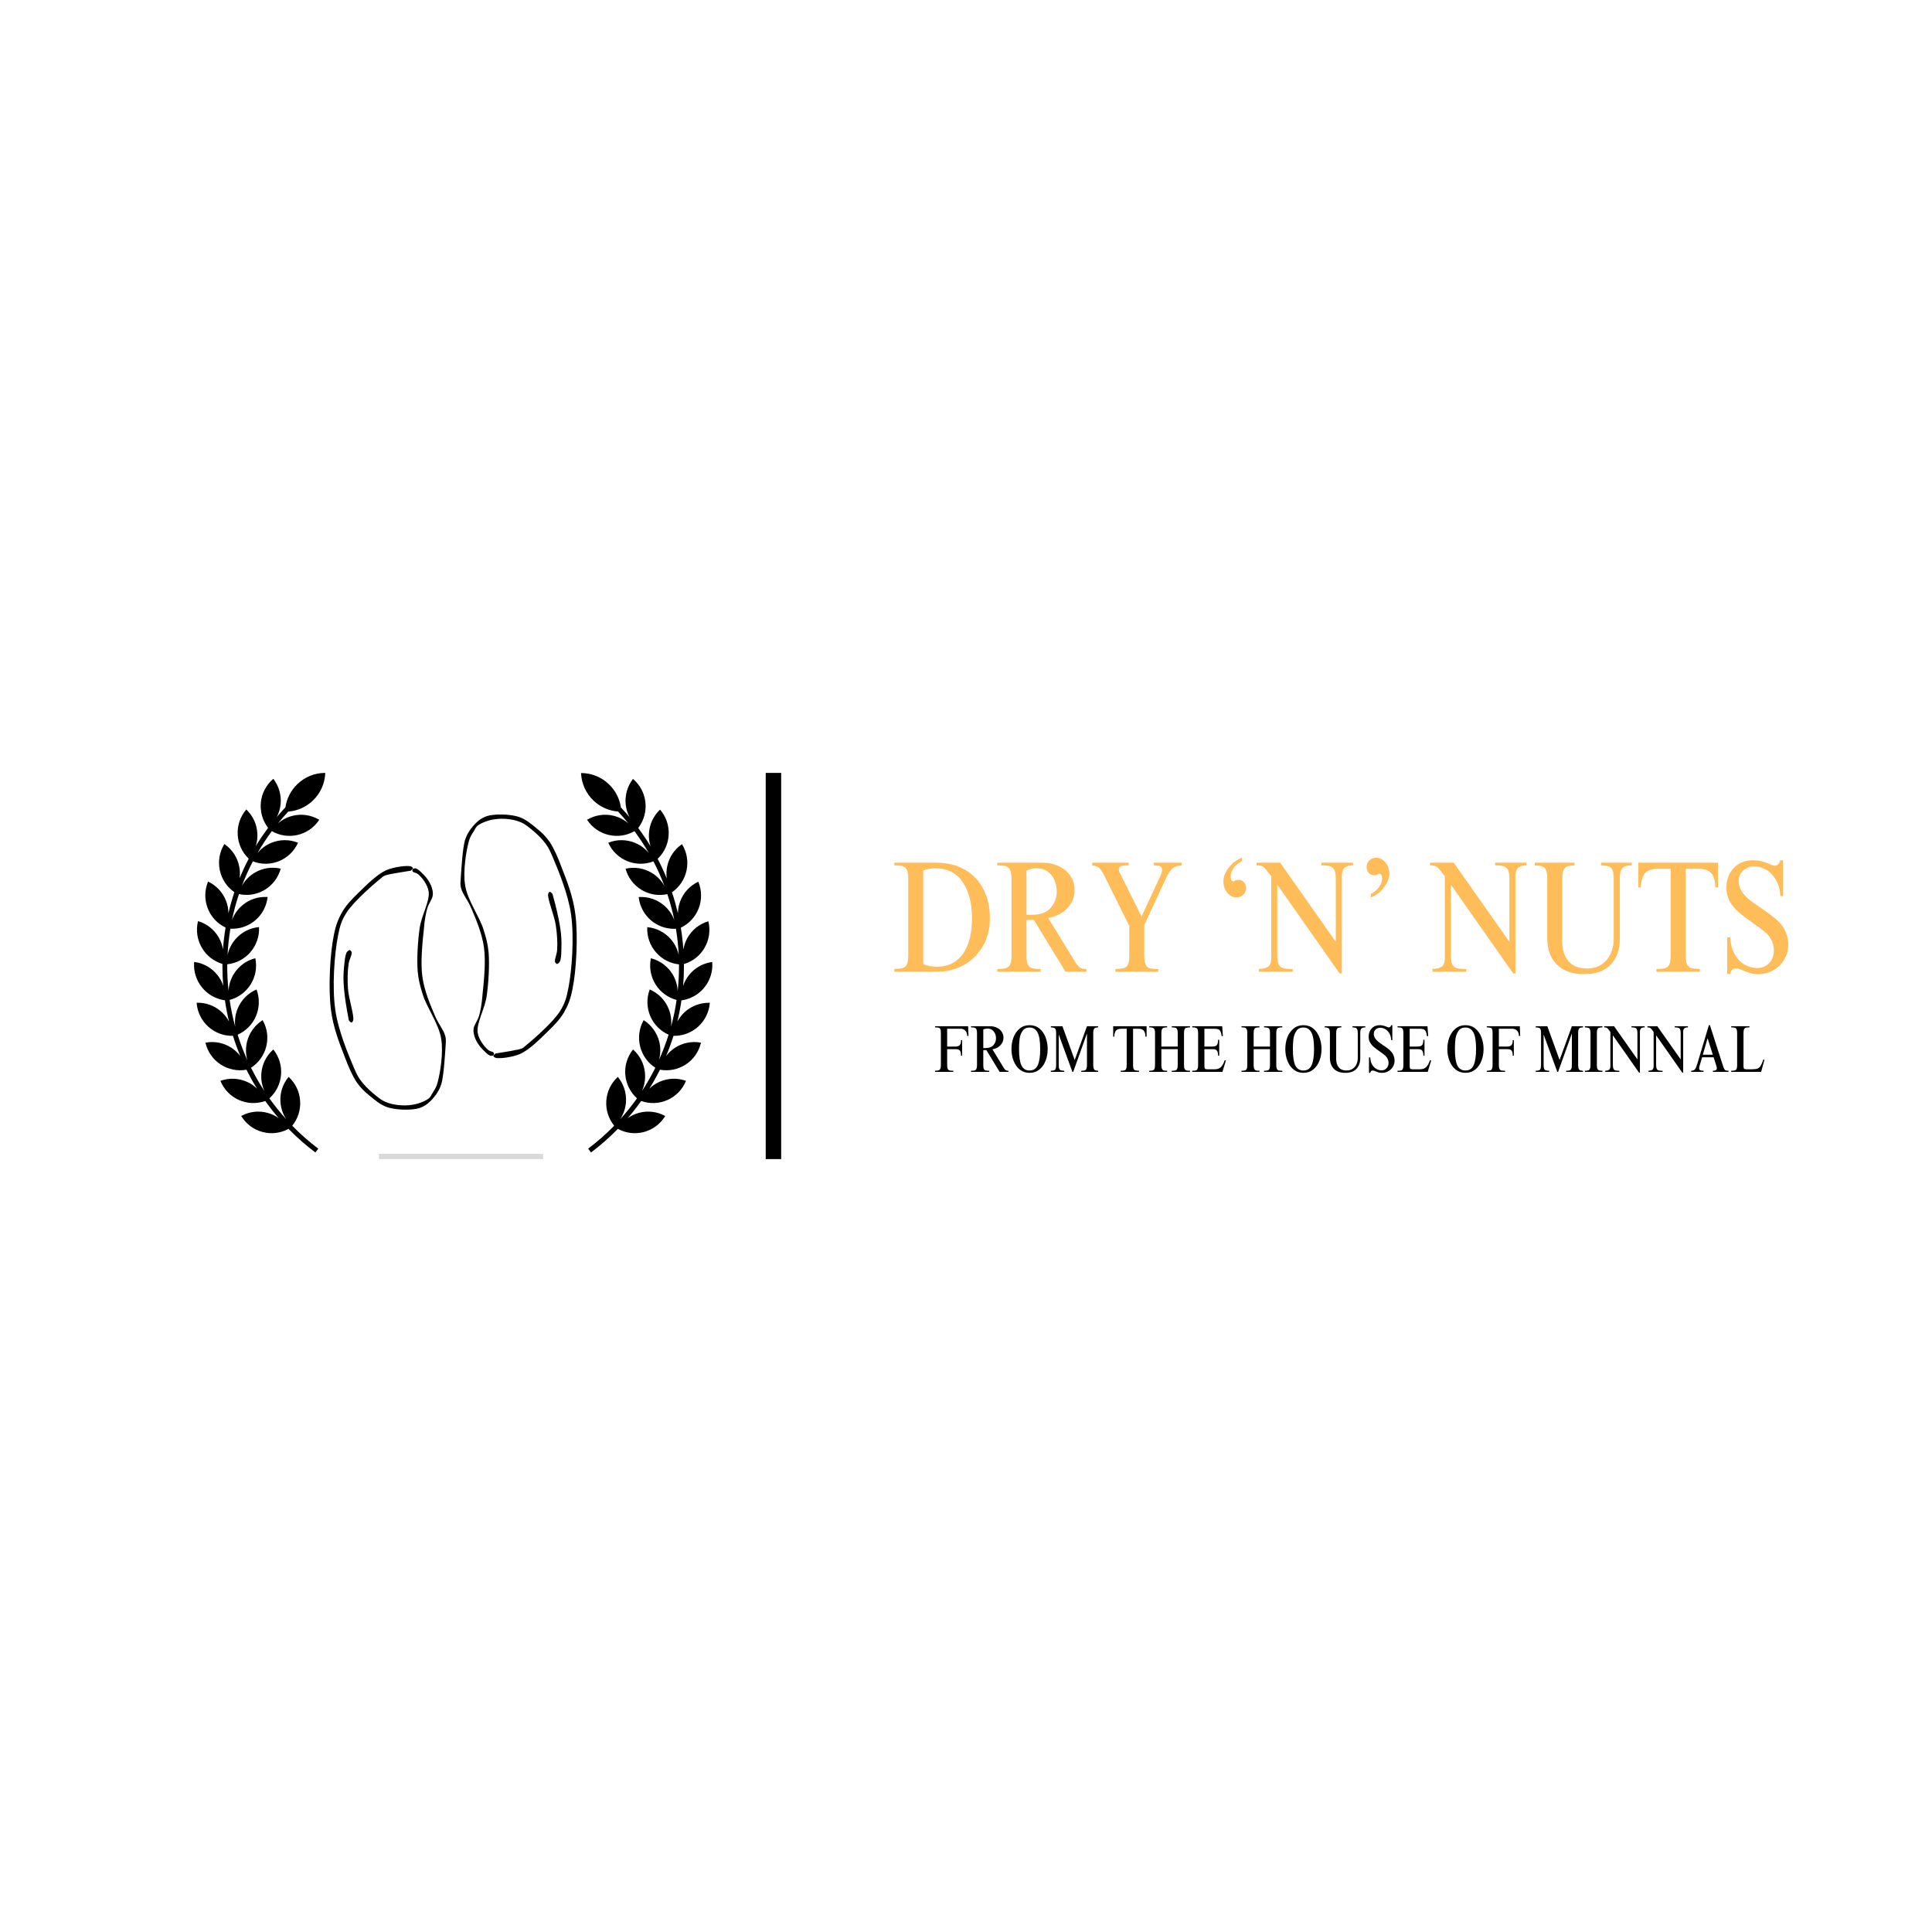 <svg xmlns="http://www.w3.org/2000/svg" xmlns:xlink="http://www.w3.org/1999/xlink" width="500" zoomAndPan="magnify" viewBox="0 0 375 375" height="500" preserveAspectRatio="xMidYMid meet" version="1.0"><defs><g/><clipPath id="8e379233a3"><path d="M 37.5 150.02 L 138.426 150.02 L 138.426 223.695 L 37.5 223.695 Z M 37.5 150.02 " clip-rule="nonzero"/></clipPath><clipPath id="b147ecdb57"><path d="M 63.961 168.082 L 86.547 168.082 L 86.547 215.453 L 63.961 215.453 Z M 63.961 168.082 " clip-rule="nonzero"/></clipPath><clipPath id="53f4614da5"><path d="M 79.73 168.996 C 74.746 169.789 74.664 169.875 74.203 170.25 C 72.902 171.297 68.676 174.898 67.25 177.16 C 66.246 178.75 65.953 179.797 65.574 181.809 C 64.906 185.242 64.445 191.566 65.074 195.961 C 65.617 199.941 67.629 204.754 68.633 207.102 C 69.137 208.273 69.387 208.859 69.973 209.656 C 70.602 210.535 71.438 211.371 72.316 212.125 C 73.195 212.836 74.035 213.633 75.164 214.008 C 76.465 214.512 78.391 214.68 79.77 214.469 C 81.027 214.344 82.492 213.758 83.164 213.254 C 83.582 212.922 83.664 212.629 83.918 212.207 C 84.25 211.664 84.672 211.121 84.922 210.156 C 85.426 208.316 86.094 204.422 85.633 201.613 C 85.172 198.727 82.828 195.543 82.074 193.074 C 81.531 191.355 81.238 190.266 81.07 188.508 C 80.902 186.164 81.07 182.855 81.445 180.219 C 81.781 177.703 83.457 174.941 83.203 173.059 C 82.996 171.676 81.906 170.336 81.238 169.75 C 80.859 169.371 80.23 169.371 80.105 169.164 C 80.023 168.996 80.023 168.742 80.148 168.66 C 80.23 168.535 80.652 168.535 80.734 168.617 C 80.816 168.742 80.734 169.246 80.609 169.332 C 80.484 169.371 80.023 169.078 80.023 168.953 C 80.023 168.785 80.355 168.535 80.609 168.535 C 81.07 168.535 82.156 169.664 82.703 170.293 C 83.164 170.879 83.539 171.508 83.75 172.094 C 83.918 172.637 84.086 173.184 84 173.77 C 83.918 174.523 83.246 175.316 82.953 176.238 C 82.617 177.41 82.41 178.625 82.285 180.219 C 82.031 182.688 81.57 186.707 81.992 189.641 C 82.367 192.32 83.539 195.082 84.418 197.133 C 85.047 198.684 86.137 199.941 86.43 201.113 C 86.637 201.906 86.512 202.41 86.473 203.332 C 86.344 205.047 86.137 208.734 85.676 210.367 C 85.383 211.289 85.09 211.789 84.629 212.461 C 84.086 213.215 83.246 214.137 82.449 214.594 C 81.738 215.016 81.109 215.223 80.191 215.309 C 78.852 215.477 76.59 215.391 75.125 214.891 C 73.824 214.43 72.738 213.508 71.73 212.668 C 70.77 211.914 70.016 211.16 69.262 210.113 C 68.383 208.773 67.629 207.059 66.914 205.133 C 65.91 202.578 64.656 199.395 64.234 195.961 C 63.691 191.734 64.07 185.031 64.781 181.598 C 65.156 179.59 65.66 178.332 66.457 176.953 C 67.25 175.613 68.297 174.523 69.555 173.309 C 71.062 171.844 73.113 169.75 74.957 168.91 C 76.504 168.242 79.016 167.949 79.73 168.156 C 79.98 168.242 80.148 168.41 80.148 168.535 C 80.148 168.66 79.73 168.996 79.73 168.996 " clip-rule="nonzero"/></clipPath><clipPath id="1876d16cee"><path d="M 66.652 184.395 L 68.602 184.395 L 68.602 198.488 L 66.652 198.488 Z M 66.652 184.395 " clip-rule="nonzero"/></clipPath><clipPath id="466ad59632"><path d="M 67.711 198.055 C 66.707 192.906 66.582 190.352 66.707 188.551 C 66.832 187.086 66.957 184.992 67.461 184.656 C 67.668 184.488 68.215 184.656 68.258 184.781 C 68.297 184.867 68.004 185.242 67.836 185.242 C 67.711 185.242 67.418 184.949 67.418 184.824 C 67.418 184.656 67.711 184.406 67.879 184.406 C 68.004 184.406 68.215 184.656 68.258 184.867 C 68.34 185.324 67.797 186.207 67.668 187.086 C 67.461 188.383 67.418 190.227 67.543 191.898 C 67.668 193.828 68.801 197.219 68.551 198.055 C 68.465 198.309 68.34 198.473 68.172 198.473 C 68.047 198.473 67.711 198.055 67.711 198.055 " clip-rule="nonzero"/></clipPath><clipPath id="742b80b19e"><path d="M 89.371 158.023 L 111.957 158.023 L 111.957 205.395 L 89.371 205.395 Z M 89.371 158.023 " clip-rule="nonzero"/></clipPath><clipPath id="b2f2263d4d"><path d="M 96.191 204.484 C 101.172 203.688 101.258 203.605 101.719 203.227 C 103.016 202.18 107.242 198.578 108.668 196.316 C 109.672 194.727 109.965 193.68 110.344 191.668 C 111.012 188.234 111.473 181.914 110.844 177.516 C 110.301 173.539 108.289 168.723 107.285 166.379 C 106.785 165.207 106.531 164.621 105.945 163.824 C 105.316 162.945 104.48 162.105 103.602 161.352 C 102.723 160.641 101.883 159.848 100.754 159.469 C 99.457 158.965 97.531 158.801 96.148 159.008 C 94.891 159.133 93.426 159.719 92.758 160.223 C 92.336 160.559 92.254 160.852 92.004 161.27 C 91.668 161.812 91.25 162.359 90.996 163.32 C 90.496 165.164 89.824 169.059 90.285 171.863 C 90.746 174.754 93.09 177.934 93.844 180.406 C 94.391 182.121 94.684 183.211 94.848 184.969 C 95.016 187.316 94.848 190.621 94.473 193.262 C 94.137 195.773 92.461 198.535 92.715 200.422 C 92.922 201.805 94.012 203.145 94.684 203.73 C 95.059 204.105 95.688 204.105 95.812 204.316 C 95.895 204.484 95.895 204.734 95.77 204.816 C 95.688 204.945 95.27 204.945 95.184 204.859 C 95.102 204.734 95.184 204.23 95.309 204.148 C 95.438 204.105 95.895 204.398 95.895 204.523 C 95.895 204.691 95.562 204.945 95.309 204.945 C 94.848 204.945 93.762 203.812 93.215 203.184 C 92.758 202.598 92.379 201.969 92.168 201.383 C 92.004 200.84 91.836 200.297 91.918 199.711 C 92.004 198.957 92.672 198.16 92.965 197.238 C 93.301 196.066 93.508 194.852 93.637 193.262 C 93.887 190.789 94.348 186.77 93.93 183.84 C 93.551 181.16 92.379 178.395 91.5 176.344 C 90.871 174.793 89.781 173.539 89.488 172.367 C 89.281 171.57 89.406 171.066 89.449 170.148 C 89.574 168.43 89.781 164.746 90.242 163.113 C 90.535 162.191 90.828 161.688 91.289 161.02 C 91.836 160.266 92.672 159.344 93.469 158.883 C 94.18 158.465 94.809 158.254 95.73 158.172 C 97.07 158.004 99.328 158.086 100.797 158.59 C 102.094 159.051 103.184 159.973 104.188 160.809 C 105.152 161.562 105.902 162.316 106.656 163.363 C 107.539 164.703 108.289 166.418 109.004 168.348 C 110.008 170.898 111.266 174.082 111.684 177.516 C 112.227 181.746 111.852 188.445 111.137 191.879 C 110.762 193.891 110.258 195.145 109.465 196.527 C 108.668 197.867 107.621 198.957 106.363 200.172 C 104.855 201.637 102.805 203.73 100.965 204.566 C 99.414 205.238 96.902 205.531 96.191 205.32 C 95.938 205.238 95.77 205.07 95.77 204.945 C 95.77 204.816 96.191 204.484 96.191 204.484 " clip-rule="nonzero"/></clipPath><clipPath id="0a080e22f6"><path d="M 106 173 L 109 173 L 109 188 L 106 188 Z M 106 173 " clip-rule="nonzero"/></clipPath><clipPath id="249cc77a2e"><path d="M 109.359 187.023 L 107.418 187.176 L 106.309 173.121 L 108.25 172.969 Z M 109.359 187.023 " clip-rule="nonzero"/></clipPath><clipPath id="a009b64b28"><path d="M 107.23 173.484 C 108.637 178.539 108.965 181.078 108.98 182.883 C 108.969 184.352 109.008 186.449 108.535 186.824 C 108.34 187.008 107.785 186.883 107.73 186.762 C 107.684 186.68 107.945 186.281 108.113 186.27 C 108.238 186.258 108.555 186.527 108.562 186.652 C 108.578 186.82 108.305 187.094 108.137 187.105 C 108.012 187.117 107.785 186.883 107.727 186.676 C 107.605 186.227 108.078 185.305 108.137 184.418 C 108.242 183.109 108.137 181.27 107.883 179.609 C 107.605 177.699 106.211 174.406 106.395 173.551 C 106.457 173.293 106.57 173.117 106.738 173.105 C 106.863 173.094 107.23 173.484 107.23 173.484 " clip-rule="nonzero"/></clipPath></defs><g clip-path="url(#8e379233a3)"><path fill="#000000" d="M 137.711 194.633 L 137.77 194.633 L 137.77 194.691 C 137.625 196.461 136.824 198.082 135.512 199.277 C 134.199 200.457 132.496 201.094 130.734 201.055 L 130.723 201.055 C 130.309 202.371 129.836 203.688 129.289 204.98 C 129.762 204.348 130.332 203.824 131 203.383 C 132.484 202.422 134.258 202.055 135.996 202.371 L 136.059 202.387 L 136.043 202.445 C 135.633 204.164 134.586 205.652 133.105 206.617 C 131.621 207.578 129.848 207.945 128.109 207.629 L 128.098 207.629 C 128.023 207.785 127.938 207.934 127.867 208.09 C 127.32 209.164 126.711 210.238 126.043 211.309 C 126.613 210.75 127.281 210.297 128.012 209.98 C 129.629 209.262 131.426 209.188 133.105 209.773 L 133.152 209.797 L 133.129 209.848 C 132.449 211.48 131.184 212.785 129.566 213.504 C 127.953 214.223 126.152 214.297 124.477 213.711 L 124.453 213.699 C 123.637 214.844 122.762 215.965 121.852 217.027 C 122.508 216.562 123.234 216.211 124.016 216.004 C 125.715 215.539 127.516 215.746 129.07 216.59 L 129.117 216.613 L 129.094 216.66 C 128.156 218.172 126.711 219.258 125.012 219.711 C 123.309 220.172 121.512 219.965 119.953 219.125 L 119.93 219.113 C 118.312 220.77 116.578 222.293 114.766 223.66 L 114.719 223.695 L 114.156 222.953 L 114.207 222.918 C 115.98 221.574 117.656 220.102 119.215 218.504 C 118.109 217.137 117.562 215.418 117.684 213.664 C 117.805 211.895 118.582 210.262 119.883 209.055 L 119.918 209.016 L 119.953 209.066 C 121.074 210.445 121.621 212.164 121.5 213.93 C 121.414 215.125 121.023 216.258 120.379 217.246 C 121.547 215.953 122.641 214.602 123.637 213.188 C 122.336 212.004 121.523 210.395 121.375 208.652 C 121.219 206.883 121.742 205.152 122.836 203.75 L 122.871 203.703 L 122.906 203.738 C 124.234 204.922 125.047 206.543 125.191 208.297 C 125.301 209.516 125.082 210.711 124.586 211.797 C 125.473 210.457 126.273 209.066 127.004 207.641 C 127.062 207.504 127.125 207.383 127.199 207.25 C 125.727 206.297 124.672 204.824 124.246 203.117 C 123.82 201.398 124.051 199.594 124.914 198.059 L 124.938 198.008 L 124.984 198.043 C 126.469 199.008 127.527 200.473 127.965 202.191 C 128.254 203.383 128.23 204.617 127.891 205.773 C 128.621 204.152 129.25 202.508 129.773 200.836 C 128.172 200.117 126.895 198.836 126.215 197.215 C 125.52 195.582 125.484 193.766 126.094 192.105 L 126.117 192.059 L 126.164 192.082 C 127.781 192.789 129.059 194.082 129.75 195.715 C 130.234 196.863 130.395 198.094 130.234 199.312 C 130.711 197.605 131.074 195.863 131.328 194.094 C 129.629 193.645 128.184 192.57 127.246 191.082 C 126.312 189.582 125.984 187.793 126.324 186.059 L 126.336 186 L 126.395 186.012 C 128.109 186.461 129.566 187.535 130.504 189.035 C 131.137 190.047 131.488 191.203 131.535 192.375 C 131.707 190.801 131.793 189.207 131.793 187.609 C 131.793 187.512 131.793 187.414 131.793 187.316 L 131.793 187.184 C 130.055 187 128.461 186.168 127.32 184.84 C 126.152 183.5 125.559 181.793 125.629 180.023 L 125.629 179.965 L 125.691 179.965 C 127.453 180.133 129.059 180.977 130.211 182.305 C 130.977 183.195 131.5 184.23 131.742 185.363 C 131.656 183.645 131.477 181.953 131.195 180.27 C 131.074 180.281 130.941 180.281 130.82 180.281 C 129.203 180.281 127.648 179.719 126.395 178.672 C 125.047 177.539 124.184 175.941 123.977 174.172 L 123.965 174.113 L 124.027 174.113 C 125.789 174.016 127.516 174.574 128.863 175.723 C 129.785 176.5 130.48 177.5 130.891 178.609 C 130.539 176.891 130.09 175.211 129.531 173.551 C 129.047 173.66 128.559 173.711 128.074 173.711 C 126.832 173.711 125.617 173.379 124.523 172.723 C 123.004 171.809 121.91 170.367 121.438 168.664 L 121.426 168.613 L 121.484 168.602 C 123.211 168.223 125 168.516 126.516 169.43 C 127.551 170.051 128.391 170.93 128.973 171.965 C 128.352 170.344 127.648 168.746 126.832 167.188 C 125.191 167.82 123.406 167.809 121.777 167.152 C 120.137 166.492 118.824 165.234 118.094 163.629 L 118.07 163.578 L 118.121 163.555 C 119.762 162.906 121.57 162.918 123.211 163.578 C 124.293 164.016 125.219 164.699 125.945 165.59 C 125.082 164.102 124.148 162.676 123.152 161.324 C 121.633 162.199 119.871 162.457 118.168 162.066 C 116.441 161.664 114.961 160.641 113.977 159.164 L 113.938 159.117 L 113.988 159.09 C 115.52 158.203 117.305 157.922 119.02 158.324 C 120.113 158.578 121.121 159.09 121.973 159.824 C 121.328 159.031 120.648 158.25 119.969 157.52 C 118.145 157.371 116.492 156.629 115.18 155.375 C 113.734 153.984 112.883 152.117 112.785 150.105 L 112.785 150.047 L 112.844 150.047 C 114.852 150.059 116.746 150.836 118.191 152.227 C 119.457 153.445 120.258 154.996 120.516 156.727 C 121.074 157.324 121.633 157.945 122.18 158.59 C 121.789 157.836 121.547 157.02 121.449 156.164 C 121.266 154.41 121.754 152.652 122.824 151.238 L 122.859 151.191 L 122.906 151.227 C 124.258 152.387 125.094 153.996 125.277 155.75 C 125.461 157.508 124.973 159.262 123.906 160.676 L 123.879 160.715 C 124.719 161.848 125.52 163.031 126.262 164.238 C 126.02 163.457 125.91 162.641 125.957 161.824 C 126.043 160.055 126.797 158.398 128.086 157.176 L 128.121 157.141 L 128.156 157.191 C 129.301 158.543 129.883 160.262 129.785 162.031 C 129.703 163.797 128.949 165.445 127.672 166.676 L 127.648 166.699 C 128.305 167.941 128.898 169.223 129.422 170.504 C 129.312 169.711 129.336 168.918 129.508 168.137 C 129.871 166.406 130.867 164.895 132.328 163.883 L 132.375 163.848 L 132.398 163.895 C 133.324 165.406 133.625 167.199 133.262 168.93 C 132.898 170.66 131.902 172.172 130.441 173.184 L 130.43 173.199 C 130.879 174.527 131.258 175.891 131.586 177.27 C 131.598 176.465 131.742 175.672 132.035 174.918 C 132.668 173.258 133.895 171.93 135.484 171.16 L 135.535 171.137 L 135.559 171.188 C 136.227 172.832 136.25 174.637 135.621 176.293 C 134.988 177.953 133.762 179.281 132.168 180.051 L 132.145 180.062 C 132.375 181.453 132.547 182.879 132.641 184.305 C 132.777 183.488 133.055 182.719 133.457 182 C 134.332 180.465 135.754 179.344 137.441 178.832 L 137.492 178.816 L 137.504 178.879 C 137.918 180.609 137.648 182.402 136.773 183.938 C 135.898 185.477 134.477 186.598 132.789 187.109 L 132.75 187.121 C 132.75 187.305 132.75 187.461 132.75 187.621 C 132.75 188.852 132.703 190.109 132.594 191.363 C 132.848 190.594 133.238 189.875 133.75 189.242 C 134.855 187.863 136.434 186.973 138.184 186.73 L 138.246 186.719 L 138.246 186.781 C 138.379 188.547 137.844 190.277 136.727 191.656 C 135.621 193.035 134.039 193.922 132.289 194.168 L 132.266 194.168 C 132.07 195.547 131.805 196.922 131.477 198.277 C 131.852 197.582 132.34 196.961 132.922 196.422 C 134.199 195.277 135.828 194.645 137.539 194.645 C 137.602 194.633 137.66 194.633 137.711 194.633 Z M 57.719 152.203 C 56.457 153.422 55.656 154.973 55.398 156.703 C 54.84 157.301 54.281 157.922 53.734 158.566 C 54.125 157.812 54.367 156.996 54.465 156.141 C 54.645 154.387 54.16 152.629 53.09 151.215 L 53.055 151.168 L 53.004 151.203 C 51.668 152.363 50.816 153.973 50.637 155.727 C 50.453 157.48 50.938 159.238 52.008 160.652 L 52.031 160.688 C 51.195 161.824 50.391 163.004 49.652 164.211 C 49.895 163.434 50.004 162.613 49.953 161.797 C 49.871 160.031 49.117 158.383 47.84 157.152 L 47.805 157.117 L 47.766 157.164 C 46.625 158.52 46.043 160.238 46.141 162.004 C 46.223 163.773 46.977 165.418 48.254 166.652 L 48.277 166.676 C 47.621 167.918 47.027 169.199 46.504 170.48 C 46.613 169.688 46.59 168.895 46.418 168.113 C 46.055 166.383 45.059 164.871 43.598 163.859 L 43.551 163.82 L 43.527 163.871 C 42.602 165.383 42.297 167.176 42.664 168.906 C 43.027 170.637 44.023 172.148 45.484 173.16 L 45.496 173.172 C 45.047 174.504 44.668 175.867 44.34 177.246 C 44.328 176.441 44.184 175.648 43.891 174.891 C 43.258 173.234 42.031 171.906 40.438 171.137 L 40.391 171.113 L 40.367 171.16 C 39.699 172.797 39.672 174.613 40.305 176.27 C 40.938 177.93 42.164 179.258 43.758 180.023 L 43.781 180.039 C 43.551 181.426 43.379 182.855 43.281 184.281 C 43.148 183.465 42.871 182.695 42.469 181.977 C 41.594 180.441 40.172 179.316 38.484 178.805 L 38.434 178.793 L 38.422 178.855 C 38.008 180.586 38.277 182.379 39.152 183.914 C 40.027 185.449 41.449 186.57 43.137 187.086 L 43.172 187.098 C 43.172 187.277 43.172 187.438 43.172 187.598 C 43.172 188.828 43.223 190.082 43.332 191.34 C 43.078 190.559 42.688 189.852 42.176 189.219 C 41.059 187.84 39.492 186.949 37.742 186.719 L 37.68 186.707 L 37.68 186.766 C 37.547 188.535 38.082 190.266 39.199 191.645 C 40.305 193.023 41.887 193.91 43.637 194.156 L 43.66 194.156 C 43.855 195.531 44.121 196.91 44.449 198.266 C 44.074 197.57 43.586 196.949 43.004 196.41 C 41.691 195.227 40 194.582 38.227 194.633 L 38.168 194.633 L 38.168 194.691 C 38.312 196.461 39.113 198.082 40.426 199.277 C 41.738 200.457 43.43 201.094 45.203 201.055 L 45.215 201.055 C 45.629 202.371 46.102 203.688 46.648 204.98 C 46.176 204.348 45.594 203.824 44.938 203.383 C 43.453 202.422 41.68 202.055 39.941 202.371 L 39.879 202.387 L 39.891 202.445 C 40.305 204.164 41.352 205.652 42.832 206.617 C 44.316 207.578 46.09 207.945 47.828 207.629 L 47.84 207.629 C 47.914 207.785 47.984 207.934 48.07 208.09 C 48.617 209.164 49.227 210.25 49.895 211.309 C 49.324 210.75 48.656 210.297 47.926 209.98 C 46.309 209.262 44.512 209.188 42.832 209.773 L 42.785 209.797 L 42.809 209.848 C 43.488 211.48 44.754 212.785 46.371 213.504 C 47.984 214.223 49.785 214.297 51.461 213.711 L 51.484 213.699 C 52.301 214.844 53.176 215.965 54.086 217.027 C 53.43 216.562 52.703 216.211 51.922 216.004 C 50.223 215.539 48.422 215.746 46.867 216.59 L 46.82 216.613 L 46.844 216.66 C 47.781 218.172 49.227 219.258 50.926 219.711 C 52.629 220.172 54.426 219.965 55.984 219.125 L 56.008 219.113 C 57.625 220.77 59.359 222.305 61.172 223.66 L 61.219 223.695 L 61.781 222.953 L 61.73 222.918 C 59.957 221.574 58.281 220.102 56.723 218.504 C 57.828 217.137 58.375 215.418 58.254 213.664 C 58.133 211.895 57.355 210.262 56.055 209.055 L 56.02 209.016 L 55.984 209.066 C 54.863 210.445 54.305 212.164 54.438 213.93 C 54.523 215.125 54.914 216.258 55.559 217.246 C 54.391 215.953 53.297 214.602 52.289 213.188 C 53.59 212.004 54.402 210.395 54.547 208.652 C 54.707 206.883 54.184 205.152 53.09 203.75 L 53.055 203.703 L 53.016 203.738 C 51.691 204.922 50.879 206.543 50.734 208.297 C 50.625 209.516 50.844 210.711 51.34 211.797 C 50.453 210.457 49.652 209.066 48.922 207.641 C 48.859 207.504 48.801 207.383 48.727 207.25 C 50.199 206.297 51.254 204.824 51.68 203.117 C 52.105 201.398 51.875 199.605 51 198.059 L 50.977 198.008 L 50.926 198.043 C 49.445 199.008 48.387 200.473 47.949 202.191 C 47.656 203.383 47.684 204.617 48.012 205.773 C 47.281 204.152 46.648 202.508 46.125 200.836 C 47.73 200.117 49.008 198.836 49.688 197.215 C 50.379 195.582 50.418 193.766 49.809 192.105 L 49.785 192.059 L 49.734 192.082 C 48.121 192.789 46.844 194.082 46.152 195.715 C 45.664 196.863 45.508 198.094 45.664 199.301 C 45.191 197.594 44.828 195.852 44.57 194.082 C 46.273 193.633 47.719 192.559 48.656 191.07 C 49.59 189.57 49.918 187.777 49.566 186.047 L 49.566 185.988 L 49.504 186 C 47.793 186.449 46.332 187.523 45.398 189.023 C 44.766 190.035 44.414 191.191 44.363 192.363 C 44.195 190.789 44.109 189.207 44.109 187.598 C 44.109 187.5 44.109 187.402 44.109 187.305 L 44.109 187.168 C 45.848 186.988 47.438 186.156 48.594 184.828 C 49.75 183.488 50.355 181.781 50.281 180.012 L 50.281 179.953 L 50.223 179.953 C 48.461 180.121 46.855 180.965 45.703 182.293 C 44.938 183.184 44.414 184.219 44.172 185.352 C 44.254 183.633 44.438 181.938 44.719 180.258 C 44.84 180.27 44.961 180.27 45.094 180.27 C 46.711 180.27 48.266 179.707 49.516 178.66 C 50.867 177.527 51.73 175.93 51.938 174.16 L 51.949 174.102 L 51.887 174.102 C 50.125 174.004 48.398 174.562 47.051 175.711 C 46.125 176.488 45.434 177.488 45.02 178.598 C 45.375 176.879 45.824 175.195 46.383 173.539 C 46.867 173.648 47.355 173.699 47.84 173.699 C 49.078 173.699 50.297 173.367 51.391 172.711 C 52.906 171.797 54 170.355 54.477 168.648 L 54.488 168.602 L 54.426 168.59 C 52.703 168.211 50.914 168.504 49.395 169.418 C 48.363 170.039 47.523 170.918 46.941 171.965 C 47.562 170.332 48.266 168.746 49.078 167.188 C 50.719 167.82 52.508 167.809 54.137 167.152 C 55.777 166.492 57.09 165.234 57.816 163.629 L 57.844 163.578 L 57.793 163.555 C 56.152 162.906 54.344 162.918 52.703 163.578 C 51.621 164.016 50.695 164.699 49.969 165.59 C 50.816 164.102 51.766 162.676 52.762 161.324 C 54.281 162.199 56.043 162.457 57.746 162.066 C 59.469 161.664 60.953 160.641 61.938 159.164 L 61.973 159.117 L 61.926 159.09 C 60.395 158.203 58.609 157.922 56.895 158.324 C 55.801 158.578 54.793 159.09 53.941 159.836 C 54.586 159.043 55.266 158.262 55.945 157.531 C 57.77 157.383 59.422 156.641 60.734 155.387 C 62.18 153.996 63.031 152.129 63.129 150.117 L 63.129 150.059 L 63.055 150.02 C 61.062 150.031 59.156 150.812 57.719 152.203 Z M 57.719 152.203 " fill-opacity="1" fill-rule="nonzero"/></g><g clip-path="url(#b147ecdb57)"><g clip-path="url(#53f4614da5)"><path fill="#000000" d="M 62.562 166.484 L 88.145 166.484 L 88.145 217.055 L 62.562 217.055 Z M 62.562 166.484 " fill-opacity="1" fill-rule="nonzero"/></g></g><g clip-path="url(#1876d16cee)"><g clip-path="url(#466ad59632)"><path fill="#000000" d="M 65.031 182.73 L 70.223 182.73 L 70.223 200.191 L 65.031 200.191 Z M 65.031 182.73 " fill-opacity="1" fill-rule="nonzero"/></g></g><g clip-path="url(#742b80b19e)"><g clip-path="url(#b2f2263d4d)"><path fill="#000000" d="M 113.359 206.996 L 87.773 206.996 L 87.773 156.426 L 113.359 156.426 Z M 113.359 206.996 " fill-opacity="1" fill-rule="nonzero"/></g></g><g clip-path="url(#0a080e22f6)"><g clip-path="url(#249cc77a2e)"><g clip-path="url(#a009b64b28)"><path fill="#000000" d="M 111.109 188.551 L 105.93 188.961 L 104.559 171.551 L 109.734 171.145 Z M 111.109 188.551 " fill-opacity="1" fill-rule="nonzero"/></g></g></g><path stroke-linecap="butt" transform="matrix(0.505, 0, 0, 0.505, 73.552, 223.97)" fill="none" stroke-linejoin="miter" d="M -0.003 0.996 L 63.117 0.996 " stroke="#d9d9d9" stroke-width="2" stroke-opacity="1" stroke-miterlimit="4"/><g fill="#ffbd59" fill-opacity="1"><g transform="translate(172.991, 188.609)"><g><path d="M 19.141 -10.484 C 19.141 -8.297 18.66 -6.41 17.703 -4.828 C 16.742 -3.242 15.488 -2.039 13.938 -1.219 C 12.383 -0.406 10.727 0 8.969 0 L 0.594 0 L 0.594 -0.531 C 1.332 -0.551 1.883 -0.617 2.25 -0.734 C 2.613 -0.848 2.879 -1.082 3.047 -1.438 C 3.211 -1.801 3.297 -2.391 3.297 -3.203 L 3.297 -18 C 3.297 -18.801 3.211 -19.383 3.047 -19.75 C 2.879 -20.113 2.613 -20.352 2.25 -20.469 C 1.883 -20.582 1.332 -20.641 0.594 -20.641 L 0.594 -21.156 L 8.781 -21.156 C 10.895 -21.156 12.727 -20.707 14.281 -19.812 C 15.844 -18.914 17.039 -17.66 17.875 -16.047 C 18.719 -14.43 19.141 -12.578 19.141 -10.484 Z M 6.203 -19.672 L 6.203 -1.484 C 6.953 -1.141 7.844 -0.969 8.875 -0.969 C 11.031 -0.969 12.703 -1.789 13.891 -3.438 C 15.078 -5.094 15.672 -7.41 15.672 -10.391 C 15.672 -13.285 15.066 -15.625 13.859 -17.406 C 12.648 -19.188 10.883 -20.078 8.562 -20.078 C 7.801 -20.078 7.016 -19.941 6.203 -19.672 Z M 6.203 -19.672 "/></g></g></g><g fill="#ffbd59" fill-opacity="1"><g transform="translate(193.033, 188.609)"><g><path d="M 15.547 -15.859 C 15.547 -14.535 15.086 -13.375 14.172 -12.375 C 13.266 -11.383 12.016 -10.734 10.422 -10.422 L 15.453 -2.234 C 15.848 -1.566 16.195 -1.113 16.5 -0.875 C 16.812 -0.645 17.195 -0.531 17.656 -0.531 L 17.844 -0.531 L 17.844 0 L 13.781 0 L 7.641 -10.047 L 6.203 -10.047 L 6.203 -3.172 C 6.203 -2.359 6.285 -1.77 6.453 -1.406 C 6.617 -1.051 6.879 -0.816 7.234 -0.703 C 7.598 -0.586 8.164 -0.531 8.938 -0.531 L 8.938 0 L 0.531 0 L 0.531 -0.531 C 1.289 -0.531 1.859 -0.586 2.234 -0.703 C 2.609 -0.816 2.879 -1.055 3.047 -1.422 C 3.211 -1.797 3.297 -2.379 3.297 -3.172 L 3.297 -17.969 C 3.297 -18.77 3.207 -19.359 3.031 -19.734 C 2.852 -20.109 2.578 -20.352 2.203 -20.469 C 1.828 -20.582 1.27 -20.641 0.531 -20.641 L 0.531 -21.156 L 9.344 -21.156 C 10.5 -21.156 11.551 -20.926 12.5 -20.469 C 13.457 -20.02 14.203 -19.391 14.734 -18.578 C 15.273 -17.773 15.547 -16.867 15.547 -15.859 Z M 6.203 -19.641 L 6.203 -11.047 L 7.234 -11.047 C 8.891 -11.047 10.109 -11.488 10.891 -12.375 C 11.68 -13.27 12.078 -14.328 12.078 -15.547 C 12.078 -16.848 11.723 -17.926 11.016 -18.781 C 10.316 -19.645 9.363 -20.078 8.156 -20.078 C 7.457 -20.078 6.805 -19.93 6.203 -19.641 Z M 6.203 -19.641 "/></g></g></g><g fill="#ffbd59" fill-opacity="1"><g transform="translate(211.462, 188.609)"><g><path d="M 7.609 -20.641 C 6.836 -20.641 6.328 -20.586 6.078 -20.484 C 5.828 -20.379 5.703 -20.172 5.703 -19.859 C 5.703 -19.629 5.758 -19.406 5.875 -19.188 C 5.988 -18.969 6.055 -18.844 6.078 -18.812 L 10.109 -10.703 L 13.875 -18.828 C 14.02 -19.203 14.094 -19.523 14.094 -19.797 C 14.094 -20.129 13.969 -20.352 13.719 -20.469 C 13.469 -20.582 13.051 -20.641 12.469 -20.641 L 12.469 -21.156 L 17.906 -21.156 L 17.906 -20.641 C 17.133 -20.598 16.539 -20.406 16.125 -20.062 C 15.719 -19.719 15.285 -19.062 14.828 -18.094 L 10.641 -9.062 L 10.641 -3.203 C 10.641 -2.391 10.723 -1.789 10.891 -1.406 C 11.055 -1.031 11.316 -0.789 11.672 -0.688 C 12.035 -0.582 12.594 -0.531 13.344 -0.531 L 13.344 0 L 5.031 0 L 5.031 -0.531 C 5.77 -0.551 6.32 -0.613 6.688 -0.719 C 7.051 -0.82 7.316 -1.055 7.484 -1.422 C 7.648 -1.797 7.734 -2.391 7.734 -3.203 L 7.734 -8.875 L 2.828 -18.75 C 2.473 -19.445 2.145 -19.922 1.844 -20.172 C 1.539 -20.422 1.102 -20.578 0.531 -20.641 L 0.531 -21.156 L 7.609 -21.156 Z M 7.609 -20.641 "/></g></g></g><g fill="#ffbd59" fill-opacity="1"><g transform="translate(229.89, 188.609)"><g/></g></g><g fill="#ffbd59" fill-opacity="1"><g transform="translate(235.785, 188.609)"><g><path d="M 5.281 -22.125 L 5.281 -21.469 C 4.531 -21.082 3.973 -20.609 3.609 -20.047 C 3.254 -19.484 3.078 -18.957 3.078 -18.469 C 3.078 -18.176 3.125 -17.945 3.219 -17.781 C 3.32 -17.613 3.445 -17.531 3.594 -17.531 C 3.695 -17.531 3.828 -17.582 3.984 -17.688 C 4.141 -17.789 4.332 -17.844 4.562 -17.844 C 5.02 -17.844 5.383 -17.688 5.656 -17.375 C 5.938 -17.062 6.078 -16.68 6.078 -16.234 C 6.078 -15.711 5.895 -15.281 5.531 -14.938 C 5.176 -14.594 4.727 -14.422 4.188 -14.422 C 3.531 -14.422 2.945 -14.723 2.438 -15.328 C 1.926 -15.93 1.672 -16.664 1.672 -17.531 C 1.672 -18.383 2.008 -19.266 2.688 -20.172 C 3.375 -21.078 4.238 -21.727 5.281 -22.125 Z M 5.281 -22.125 "/></g></g></g><g fill="#ffbd59" fill-opacity="1"><g transform="translate(243.541, 188.609)"><g><path d="M 15.672 -5.891 L 15.734 -5.891 L 15.734 -18 C 15.734 -18.781 15.645 -19.359 15.469 -19.734 C 15.289 -20.109 15.008 -20.352 14.625 -20.469 C 14.25 -20.582 13.695 -20.641 12.969 -20.641 L 12.969 -21.156 L 19.078 -21.156 L 19.078 -20.641 C 18.316 -20.641 17.766 -20.473 17.422 -20.141 C 17.078 -19.805 16.906 -19.27 16.906 -18.531 L 16.906 0.344 L 16.484 0.344 L 4.438 -16.812 L 4.375 -16.812 L 4.375 -3.203 C 4.375 -2.43 4.457 -1.852 4.625 -1.469 C 4.789 -1.094 5.047 -0.848 5.391 -0.734 C 5.742 -0.617 6.254 -0.551 6.922 -0.531 L 7.359 -0.531 L 7.359 0 L 0.812 0 L 0.812 -0.531 C 1.676 -0.57 2.289 -0.734 2.656 -1.016 C 3.02 -1.305 3.203 -1.891 3.203 -2.766 L 3.203 -18.531 C 3.117 -18.633 3.031 -18.75 2.938 -18.875 C 2.844 -19.008 2.734 -19.148 2.609 -19.297 C 2.211 -19.836 1.883 -20.195 1.625 -20.375 C 1.363 -20.551 0.938 -20.641 0.344 -20.641 L 0.344 -21.156 L 4.938 -21.156 Z M 15.672 -5.891 "/></g></g></g><g fill="#ffbd59" fill-opacity="1"><g transform="translate(263.583, 188.609)"><g><path d="M 3.562 -22.125 C 4.227 -22.125 4.812 -21.82 5.312 -21.219 C 5.82 -20.625 6.078 -19.891 6.078 -19.016 C 6.078 -18.172 5.734 -17.289 5.047 -16.375 C 4.367 -15.469 3.516 -14.816 2.484 -14.422 L 2.484 -15.078 C 3.223 -15.473 3.773 -15.945 4.141 -16.5 C 4.504 -17.062 4.688 -17.594 4.688 -18.094 C 4.688 -18.383 4.633 -18.609 4.531 -18.766 C 4.426 -18.93 4.301 -19.016 4.156 -19.016 C 4.051 -19.016 3.922 -18.961 3.766 -18.859 C 3.609 -18.766 3.422 -18.719 3.203 -18.719 C 2.742 -18.719 2.375 -18.867 2.094 -19.172 C 1.812 -19.484 1.672 -19.867 1.672 -20.328 C 1.672 -20.836 1.852 -21.266 2.219 -21.609 C 2.582 -21.953 3.031 -22.125 3.562 -22.125 Z M 3.562 -22.125 "/></g></g></g><g fill="#ffbd59" fill-opacity="1"><g transform="translate(271.34, 188.609)"><g/></g></g><g fill="#ffbd59" fill-opacity="1"><g transform="translate(277.234, 188.609)"><g><path d="M 15.672 -5.891 L 15.734 -5.891 L 15.734 -18 C 15.734 -18.781 15.645 -19.359 15.469 -19.734 C 15.289 -20.109 15.008 -20.352 14.625 -20.469 C 14.25 -20.582 13.695 -20.641 12.969 -20.641 L 12.969 -21.156 L 19.078 -21.156 L 19.078 -20.641 C 18.316 -20.641 17.766 -20.473 17.422 -20.141 C 17.078 -19.805 16.906 -19.27 16.906 -18.531 L 16.906 0.344 L 16.484 0.344 L 4.438 -16.812 L 4.375 -16.812 L 4.375 -3.203 C 4.375 -2.43 4.457 -1.852 4.625 -1.469 C 4.789 -1.094 5.047 -0.848 5.391 -0.734 C 5.742 -0.617 6.254 -0.551 6.922 -0.531 L 7.359 -0.531 L 7.359 0 L 0.812 0 L 0.812 -0.531 C 1.676 -0.57 2.289 -0.734 2.656 -1.016 C 3.02 -1.305 3.203 -1.891 3.203 -2.766 L 3.203 -18.531 C 3.117 -18.633 3.031 -18.75 2.938 -18.875 C 2.844 -19.008 2.734 -19.148 2.609 -19.297 C 2.211 -19.836 1.883 -20.195 1.625 -20.375 C 1.363 -20.551 0.938 -20.641 0.344 -20.641 L 0.344 -21.156 L 4.938 -21.156 Z M 15.672 -5.891 "/></g></g></g><g fill="#ffbd59" fill-opacity="1"><g transform="translate(297.276, 188.609)"><g><path d="M 8.344 -20.641 C 7.727 -20.617 7.254 -20.547 6.922 -20.422 C 6.586 -20.297 6.344 -20.047 6.188 -19.672 C 6.031 -19.297 5.953 -18.738 5.953 -18 L 5.953 -5.828 C 5.953 -4.297 6.348 -3.047 7.141 -2.078 C 7.941 -1.109 9.129 -0.625 10.703 -0.625 C 11.836 -0.625 12.797 -0.883 13.578 -1.406 C 14.367 -1.938 14.961 -2.641 15.359 -3.516 C 15.754 -4.398 15.953 -5.359 15.953 -6.391 L 15.953 -18 C 15.953 -18.758 15.875 -19.328 15.719 -19.703 C 15.562 -20.078 15.316 -20.32 14.984 -20.438 C 14.648 -20.551 14.156 -20.617 13.5 -20.641 L 13.5 -21.156 L 19.453 -21.156 L 19.453 -20.641 C 18.859 -20.617 18.398 -20.547 18.078 -20.422 C 17.754 -20.297 17.516 -20.047 17.359 -19.672 C 17.203 -19.297 17.125 -18.738 17.125 -18 L 17.125 -6.297 C 17.125 -4.316 16.547 -2.691 15.391 -1.422 C 14.234 -0.16 12.492 0.469 10.172 0.469 C 7.922 0.469 6.172 -0.145 4.922 -1.375 C 3.672 -2.613 3.047 -4.328 3.047 -6.516 L 3.047 -18 C 3.047 -18.758 2.969 -19.328 2.812 -19.703 C 2.656 -20.078 2.41 -20.32 2.078 -20.438 C 1.742 -20.551 1.258 -20.617 0.625 -20.641 L 0.625 -21.156 L 8.344 -21.156 Z M 8.344 -20.641 "/></g></g></g><g fill="#ffbd59" fill-opacity="1"><g transform="translate(317.318, 188.609)"><g><path d="M 16.141 -16.359 L 15.641 -16.359 C 15.598 -17.66 15.32 -18.586 14.812 -19.141 C 14.312 -19.703 13.445 -19.984 12.219 -19.984 L 9.875 -19.984 L 9.875 -3.203 C 9.875 -2.391 9.957 -1.797 10.125 -1.422 C 10.301 -1.055 10.57 -0.82 10.938 -0.719 C 11.301 -0.613 11.863 -0.551 12.625 -0.531 L 12.625 0 L 4.188 0 L 4.188 -0.531 C 4.957 -0.531 5.52 -0.582 5.875 -0.688 C 6.238 -0.789 6.508 -1.023 6.688 -1.391 C 6.863 -1.766 6.953 -2.367 6.953 -3.203 L 6.953 -19.984 L 4.625 -19.984 C 3.32 -19.984 2.43 -19.688 1.953 -19.094 C 1.473 -18.508 1.211 -17.598 1.172 -16.359 L 0.688 -16.359 L 0.688 -21.156 L 16.141 -21.156 Z M 16.141 -16.359 "/></g></g></g><g fill="#ffbd59" fill-opacity="1"><g transform="translate(334.134, 188.609)"><g><path d="M 6.109 -21.625 C 6.773 -21.625 7.352 -21.555 7.844 -21.422 C 8.344 -21.285 8.852 -21.109 9.375 -20.891 C 9.82 -20.68 10.129 -20.578 10.297 -20.578 C 10.836 -20.578 11.211 -20.926 11.422 -21.625 L 11.953 -21.625 L 11.953 -14.703 L 11.422 -14.703 C 11.359 -15.984 11.055 -17.055 10.516 -17.922 C 9.984 -18.797 9.344 -19.438 8.594 -19.844 C 7.852 -20.25 7.129 -20.453 6.422 -20.453 C 5.555 -20.453 4.828 -20.188 4.234 -19.656 C 3.641 -19.125 3.344 -18.457 3.344 -17.656 C 3.344 -16.914 3.531 -16.242 3.906 -15.641 C 4.281 -15.035 4.812 -14.457 5.5 -13.906 C 5.758 -13.676 6.492 -13.156 7.703 -12.344 C 8.859 -11.562 9.758 -10.898 10.406 -10.359 C 11.062 -9.828 11.609 -9.219 12.047 -8.531 C 12.328 -8.07 12.551 -7.551 12.719 -6.969 C 12.883 -6.395 12.969 -5.844 12.969 -5.312 C 12.969 -4.227 12.707 -3.25 12.188 -2.375 C 11.676 -1.5 10.973 -0.805 10.078 -0.297 C 9.191 0.211 8.211 0.469 7.141 0.469 C 6.555 0.469 6.047 0.406 5.609 0.281 C 5.18 0.156 4.695 -0.02 4.156 -0.25 C 3.539 -0.52 3.098 -0.656 2.828 -0.656 C 2.203 -0.656 1.828 -0.289 1.703 0.438 L 1.109 0.438 L 1.109 -6.672 L 1.703 -6.672 C 1.766 -5.367 2.051 -4.27 2.562 -3.375 C 3.082 -2.488 3.727 -1.82 4.5 -1.375 C 5.281 -0.938 6.086 -0.719 6.922 -0.719 C 7.867 -0.719 8.645 -1.035 9.25 -1.672 C 9.863 -2.316 10.172 -3.145 10.172 -4.156 C 10.172 -5.414 9.688 -6.516 8.719 -7.453 C 8.195 -7.941 7.305 -8.625 6.047 -9.5 C 4.723 -10.426 3.805 -11.129 3.297 -11.609 C 2.547 -12.266 1.969 -12.969 1.562 -13.719 C 1.164 -14.477 0.969 -15.348 0.969 -16.328 C 0.969 -17.879 1.441 -19.148 2.391 -20.141 C 3.336 -21.129 4.578 -21.625 6.109 -21.625 Z M 6.109 -21.625 "/></g></g></g><g fill="#000000" fill-opacity="1"><g transform="translate(181.217, 208.05)"><g><path d="M 6.766 -6.969 L 6.531 -6.969 C 6.508 -7.414 6.383 -7.758 6.156 -8 C 5.926 -8.25 5.602 -8.375 5.188 -8.375 L 2.625 -8.375 L 2.625 -4.906 L 4.141 -4.906 C 4.566 -4.906 4.867 -4.992 5.047 -5.172 C 5.223 -5.359 5.312 -5.633 5.312 -6 L 5.312 -6.156 L 5.531 -6.156 L 5.531 -3.141 L 5.312 -3.141 L 5.312 -3.25 C 5.312 -3.633 5.242 -3.922 5.109 -4.109 C 4.973 -4.305 4.707 -4.406 4.312 -4.406 L 2.625 -4.406 L 2.625 -1.328 C 2.625 -0.992 2.66 -0.75 2.734 -0.594 C 2.805 -0.438 2.922 -0.332 3.078 -0.281 C 3.242 -0.238 3.492 -0.219 3.828 -0.219 L 3.828 0 L 0.281 0 L 0.281 -0.219 C 0.582 -0.219 0.812 -0.242 0.969 -0.297 C 1.125 -0.348 1.234 -0.453 1.297 -0.609 C 1.367 -0.766 1.406 -1.004 1.406 -1.328 L 1.406 -7.547 C 1.406 -7.891 1.375 -8.133 1.312 -8.281 C 1.25 -8.426 1.145 -8.52 1 -8.562 C 0.852 -8.602 0.613 -8.629 0.281 -8.641 L 0.281 -8.859 L 6.688 -8.859 Z M 6.766 -6.969 "/></g></g></g><g fill="#000000" fill-opacity="1"><g transform="translate(188.261, 208.05)"><g><path d="M 6.516 -6.641 C 6.516 -6.086 6.32 -5.602 5.938 -5.188 C 5.562 -4.77 5.039 -4.5 4.375 -4.375 L 6.469 -0.938 C 6.633 -0.656 6.781 -0.461 6.906 -0.359 C 7.039 -0.266 7.203 -0.219 7.391 -0.219 L 7.469 -0.219 L 7.469 0 L 5.766 0 L 3.203 -4.219 L 2.594 -4.219 L 2.594 -1.328 C 2.594 -0.984 2.629 -0.734 2.703 -0.578 C 2.773 -0.43 2.883 -0.332 3.031 -0.281 C 3.188 -0.238 3.426 -0.219 3.75 -0.219 L 3.75 0 L 0.219 0 L 0.219 -0.219 C 0.539 -0.219 0.781 -0.238 0.938 -0.281 C 1.094 -0.332 1.203 -0.438 1.266 -0.594 C 1.336 -0.75 1.375 -0.992 1.375 -1.328 L 1.375 -7.531 C 1.375 -7.863 1.336 -8.109 1.266 -8.266 C 1.191 -8.422 1.078 -8.52 0.922 -8.562 C 0.766 -8.613 0.531 -8.641 0.219 -8.641 L 0.219 -8.859 L 3.906 -8.859 C 4.395 -8.859 4.836 -8.766 5.234 -8.578 C 5.641 -8.391 5.953 -8.125 6.172 -7.781 C 6.398 -7.445 6.516 -7.066 6.516 -6.641 Z M 2.594 -8.234 L 2.594 -4.625 L 3.031 -4.625 C 3.719 -4.625 4.227 -4.812 4.562 -5.188 C 4.895 -5.562 5.062 -6.004 5.062 -6.516 C 5.062 -7.055 4.91 -7.504 4.609 -7.859 C 4.316 -8.223 3.922 -8.406 3.422 -8.406 C 3.129 -8.406 2.852 -8.348 2.594 -8.234 Z M 2.594 -8.234 "/></g></g></g><g fill="#000000" fill-opacity="1"><g transform="translate(195.981, 208.05)"><g><path d="M 3.859 -9.062 C 4.609 -9.062 5.25 -8.844 5.781 -8.406 C 6.312 -7.969 6.707 -7.395 6.969 -6.688 C 7.238 -5.977 7.375 -5.227 7.375 -4.438 C 7.375 -3.625 7.238 -2.867 6.969 -2.172 C 6.707 -1.473 6.312 -0.906 5.781 -0.469 C 5.25 -0.031 4.609 0.188 3.859 0.188 C 3.129 0.188 2.5 -0.02 1.969 -0.438 C 1.445 -0.852 1.047 -1.414 0.766 -2.125 C 0.484 -2.832 0.344 -3.602 0.344 -4.438 C 0.344 -5.227 0.473 -5.977 0.734 -6.688 C 1.004 -7.395 1.406 -7.969 1.938 -8.406 C 2.469 -8.844 3.109 -9.062 3.859 -9.062 Z M 1.812 -4.438 C 1.812 -2.969 1.969 -1.906 2.281 -1.25 C 2.602 -0.594 3.129 -0.266 3.859 -0.266 C 4.617 -0.266 5.148 -0.613 5.453 -1.312 C 5.766 -2.008 5.922 -3.051 5.922 -4.438 C 5.922 -5.926 5.75 -6.992 5.406 -7.641 C 5.07 -8.285 4.551 -8.609 3.844 -8.609 C 3.25 -8.609 2.801 -8.391 2.5 -7.953 C 2.195 -7.516 2.004 -7 1.922 -6.406 C 1.848 -5.82 1.812 -5.164 1.812 -4.438 Z M 1.812 -4.438 "/></g></g></g><g fill="#000000" fill-opacity="1"><g transform="translate(203.7, 208.05)"><g><path d="M 4.891 -2.328 L 4.906 -2.328 L 7.281 -8.859 L 9.438 -8.859 L 9.438 -8.641 C 9.195 -8.629 9.008 -8.598 8.875 -8.547 C 8.75 -8.492 8.656 -8.391 8.594 -8.234 C 8.531 -8.086 8.5 -7.859 8.5 -7.547 L 8.5 -1.344 C 8.5 -1.02 8.531 -0.781 8.594 -0.625 C 8.656 -0.469 8.75 -0.363 8.875 -0.312 C 9.008 -0.258 9.195 -0.227 9.438 -0.219 L 9.438 0 L 6.172 0 L 6.172 -0.219 C 6.461 -0.219 6.68 -0.238 6.828 -0.281 C 6.984 -0.332 7.098 -0.438 7.172 -0.594 C 7.242 -0.758 7.281 -1.008 7.281 -1.344 L 7.281 -7.375 L 7.25 -7.375 L 4.609 0 L 4.453 0 L 1.812 -7.219 L 1.797 -7.219 L 1.797 -1.344 C 1.797 -1 1.828 -0.75 1.891 -0.594 C 1.961 -0.438 2.07 -0.336 2.219 -0.297 C 2.363 -0.254 2.582 -0.227 2.875 -0.219 L 2.875 0 L 0.266 0 L 0.266 -0.219 C 0.535 -0.227 0.742 -0.254 0.891 -0.297 C 1.035 -0.348 1.141 -0.453 1.203 -0.609 C 1.266 -0.766 1.297 -1.008 1.297 -1.344 L 1.297 -7.547 C 1.297 -7.859 1.266 -8.086 1.203 -8.234 C 1.141 -8.391 1.035 -8.492 0.891 -8.547 C 0.742 -8.598 0.535 -8.629 0.266 -8.641 L 0.266 -8.859 L 2.516 -8.859 Z M 4.891 -2.328 "/></g></g></g><g fill="#000000" fill-opacity="1"><g transform="translate(213.317, 208.05)"><g/></g></g><g fill="#000000" fill-opacity="1"><g transform="translate(215.787, 208.05)"><g><path d="M 6.766 -6.844 L 6.547 -6.844 C 6.535 -7.395 6.422 -7.785 6.203 -8.016 C 5.992 -8.254 5.633 -8.375 5.125 -8.375 L 4.141 -8.375 L 4.141 -1.344 C 4.141 -1 4.176 -0.75 4.25 -0.594 C 4.32 -0.438 4.43 -0.336 4.578 -0.297 C 4.734 -0.254 4.973 -0.227 5.297 -0.219 L 5.297 0 L 1.75 0 L 1.75 -0.219 C 2.07 -0.219 2.305 -0.238 2.453 -0.281 C 2.609 -0.32 2.723 -0.422 2.797 -0.578 C 2.867 -0.734 2.906 -0.988 2.906 -1.344 L 2.906 -8.375 L 1.938 -8.375 C 1.395 -8.375 1.02 -8.25 0.812 -8 C 0.613 -7.75 0.508 -7.363 0.5 -6.844 L 0.281 -6.844 L 0.281 -8.859 L 6.766 -8.859 Z M 6.766 -6.844 "/></g></g></g><g fill="#000000" fill-opacity="1"><g transform="translate(222.831, 208.05)"><g><path d="M 3.719 -8.641 C 3.414 -8.641 3.188 -8.613 3.031 -8.562 C 2.883 -8.52 2.773 -8.422 2.703 -8.266 C 2.629 -8.109 2.594 -7.863 2.594 -7.531 L 2.594 -4.906 L 5.766 -4.906 L 5.766 -7.547 C 5.766 -7.879 5.727 -8.117 5.656 -8.266 C 5.582 -8.422 5.469 -8.52 5.312 -8.562 C 5.164 -8.613 4.93 -8.641 4.609 -8.641 L 4.609 -8.859 L 8.156 -8.859 L 8.156 -8.641 L 8.062 -8.641 C 7.77 -8.629 7.551 -8.598 7.406 -8.547 C 7.27 -8.504 7.164 -8.406 7.094 -8.25 C 7.02 -8.094 6.984 -7.852 6.984 -7.531 L 6.984 -1.344 C 6.984 -1 7.02 -0.75 7.094 -0.594 C 7.164 -0.438 7.281 -0.332 7.438 -0.281 C 7.594 -0.238 7.832 -0.219 8.156 -0.219 L 8.156 0 L 4.609 0 L 4.609 -0.219 L 4.734 -0.219 C 5.004 -0.219 5.211 -0.242 5.359 -0.297 C 5.504 -0.359 5.609 -0.469 5.672 -0.625 C 5.734 -0.789 5.766 -1.031 5.766 -1.344 L 5.766 -4.406 L 2.594 -4.406 L 2.594 -1.344 C 2.594 -1.031 2.625 -0.789 2.688 -0.625 C 2.75 -0.469 2.848 -0.359 2.984 -0.297 C 3.129 -0.242 3.332 -0.219 3.594 -0.219 L 3.719 -0.219 L 3.719 0 L 0.234 0 L 0.234 -0.219 L 0.344 -0.219 C 0.602 -0.219 0.805 -0.242 0.953 -0.297 C 1.098 -0.359 1.203 -0.469 1.266 -0.625 C 1.328 -0.781 1.359 -1.02 1.359 -1.344 L 1.359 -7.531 C 1.359 -7.977 1.285 -8.273 1.141 -8.422 C 1.004 -8.566 0.766 -8.641 0.422 -8.641 L 0.234 -8.641 L 0.234 -8.859 L 3.719 -8.859 Z M 3.719 -8.641 "/></g></g></g><g fill="#000000" fill-opacity="1"><g transform="translate(231.226, 208.05)"><g><path d="M 6.141 -6.938 L 5.906 -6.938 C 5.852 -7.344 5.773 -7.645 5.672 -7.844 C 5.578 -8.051 5.43 -8.191 5.234 -8.266 C 5.047 -8.336 4.773 -8.375 4.422 -8.375 L 2.547 -8.375 L 2.547 -4.906 L 4 -4.906 C 4.344 -4.906 4.598 -4.953 4.766 -5.047 C 4.941 -5.148 5.055 -5.297 5.109 -5.484 C 5.172 -5.672 5.203 -5.922 5.203 -6.234 L 5.422 -6.234 L 5.422 -3.141 L 5.203 -3.141 C 5.203 -3.578 5.133 -3.895 5 -4.094 C 4.875 -4.301 4.613 -4.406 4.219 -4.406 L 2.547 -4.406 L 2.547 -1.172 C 2.547 -0.898 2.582 -0.719 2.656 -0.625 C 2.727 -0.539 2.883 -0.5 3.125 -0.5 L 4.5 -0.5 C 5.051 -0.5 5.473 -0.645 5.766 -0.938 C 6.055 -1.238 6.301 -1.688 6.5 -2.281 L 6.719 -2.203 L 6.047 0 L 0.188 0 L 0.188 -0.219 C 0.5 -0.219 0.734 -0.238 0.891 -0.281 C 1.047 -0.332 1.156 -0.438 1.219 -0.594 C 1.289 -0.75 1.328 -1 1.328 -1.344 L 1.328 -7.547 C 1.328 -7.859 1.297 -8.086 1.234 -8.234 C 1.172 -8.391 1.066 -8.492 0.922 -8.547 C 0.785 -8.609 0.578 -8.641 0.297 -8.641 L 0.188 -8.641 L 0.188 -8.859 L 6 -8.859 Z M 6.141 -6.938 "/></g></g></g><g fill="#000000" fill-opacity="1"><g transform="translate(238.27, 208.05)"><g/></g></g><g fill="#000000" fill-opacity="1"><g transform="translate(240.739, 208.05)"><g><path d="M 3.719 -8.641 C 3.414 -8.641 3.188 -8.613 3.031 -8.562 C 2.883 -8.52 2.773 -8.422 2.703 -8.266 C 2.629 -8.109 2.594 -7.863 2.594 -7.531 L 2.594 -4.906 L 5.766 -4.906 L 5.766 -7.547 C 5.766 -7.879 5.727 -8.117 5.656 -8.266 C 5.582 -8.422 5.469 -8.52 5.312 -8.562 C 5.164 -8.613 4.93 -8.641 4.609 -8.641 L 4.609 -8.859 L 8.156 -8.859 L 8.156 -8.641 L 8.062 -8.641 C 7.77 -8.629 7.551 -8.598 7.406 -8.547 C 7.27 -8.504 7.164 -8.406 7.094 -8.25 C 7.02 -8.094 6.984 -7.852 6.984 -7.531 L 6.984 -1.344 C 6.984 -1 7.02 -0.75 7.094 -0.594 C 7.164 -0.438 7.281 -0.332 7.438 -0.281 C 7.594 -0.238 7.832 -0.219 8.156 -0.219 L 8.156 0 L 4.609 0 L 4.609 -0.219 L 4.734 -0.219 C 5.004 -0.219 5.211 -0.242 5.359 -0.297 C 5.504 -0.359 5.609 -0.469 5.672 -0.625 C 5.734 -0.789 5.766 -1.031 5.766 -1.344 L 5.766 -4.406 L 2.594 -4.406 L 2.594 -1.344 C 2.594 -1.031 2.625 -0.789 2.688 -0.625 C 2.75 -0.469 2.848 -0.359 2.984 -0.297 C 3.129 -0.242 3.332 -0.219 3.594 -0.219 L 3.719 -0.219 L 3.719 0 L 0.234 0 L 0.234 -0.219 L 0.344 -0.219 C 0.602 -0.219 0.805 -0.242 0.953 -0.297 C 1.098 -0.359 1.203 -0.469 1.266 -0.625 C 1.328 -0.781 1.359 -1.02 1.359 -1.344 L 1.359 -7.531 C 1.359 -7.977 1.285 -8.273 1.141 -8.422 C 1.004 -8.566 0.766 -8.641 0.422 -8.641 L 0.234 -8.641 L 0.234 -8.859 L 3.719 -8.859 Z M 3.719 -8.641 "/></g></g></g><g fill="#000000" fill-opacity="1"><g transform="translate(249.134, 208.05)"><g><path d="M 3.859 -9.062 C 4.609 -9.062 5.25 -8.844 5.781 -8.406 C 6.312 -7.969 6.707 -7.395 6.969 -6.688 C 7.238 -5.977 7.375 -5.227 7.375 -4.438 C 7.375 -3.625 7.238 -2.867 6.969 -2.172 C 6.707 -1.473 6.312 -0.906 5.781 -0.469 C 5.25 -0.031 4.609 0.188 3.859 0.188 C 3.129 0.188 2.5 -0.02 1.969 -0.438 C 1.445 -0.852 1.047 -1.414 0.766 -2.125 C 0.484 -2.832 0.344 -3.602 0.344 -4.438 C 0.344 -5.227 0.473 -5.977 0.734 -6.688 C 1.004 -7.395 1.406 -7.969 1.938 -8.406 C 2.469 -8.844 3.109 -9.062 3.859 -9.062 Z M 1.812 -4.438 C 1.812 -2.969 1.969 -1.906 2.281 -1.25 C 2.602 -0.594 3.129 -0.266 3.859 -0.266 C 4.617 -0.266 5.148 -0.613 5.453 -1.312 C 5.766 -2.008 5.922 -3.051 5.922 -4.438 C 5.922 -5.926 5.75 -6.992 5.406 -7.641 C 5.07 -8.285 4.551 -8.609 3.844 -8.609 C 3.25 -8.609 2.801 -8.391 2.5 -7.953 C 2.195 -7.516 2.004 -7 1.922 -6.406 C 1.848 -5.82 1.812 -5.164 1.812 -4.438 Z M 1.812 -4.438 "/></g></g></g><g fill="#000000" fill-opacity="1"><g transform="translate(256.854, 208.05)"><g><path d="M 3.5 -8.641 C 3.238 -8.629 3.035 -8.598 2.891 -8.547 C 2.754 -8.492 2.656 -8.391 2.594 -8.234 C 2.531 -8.086 2.5 -7.859 2.5 -7.547 L 2.5 -2.438 C 2.5 -1.801 2.664 -1.281 3 -0.875 C 3.332 -0.469 3.828 -0.266 4.484 -0.266 C 4.961 -0.266 5.363 -0.375 5.688 -0.594 C 6.02 -0.812 6.27 -1.102 6.438 -1.469 C 6.602 -1.844 6.688 -2.242 6.688 -2.672 L 6.688 -7.547 C 6.688 -7.859 6.648 -8.094 6.578 -8.25 C 6.516 -8.406 6.414 -8.504 6.281 -8.547 C 6.145 -8.598 5.938 -8.629 5.656 -8.641 L 5.656 -8.859 L 8.156 -8.859 L 8.156 -8.641 C 7.906 -8.629 7.711 -8.598 7.578 -8.547 C 7.441 -8.492 7.336 -8.391 7.266 -8.234 C 7.203 -8.086 7.172 -7.859 7.172 -7.547 L 7.172 -2.641 C 7.172 -1.805 6.926 -1.125 6.438 -0.594 C 5.957 -0.07 5.234 0.188 4.266 0.188 C 3.316 0.188 2.582 -0.066 2.062 -0.578 C 1.539 -1.098 1.281 -1.816 1.281 -2.734 L 1.281 -7.547 C 1.281 -7.859 1.242 -8.094 1.172 -8.25 C 1.109 -8.406 1.004 -8.504 0.859 -8.547 C 0.723 -8.598 0.523 -8.629 0.266 -8.641 L 0.266 -8.859 L 3.5 -8.859 Z M 3.5 -8.641 "/></g></g></g><g fill="#000000" fill-opacity="1"><g transform="translate(265.25, 208.05)"><g><path d="M 2.562 -9.062 C 2.844 -9.062 3.082 -9.031 3.281 -8.969 C 3.488 -8.914 3.703 -8.844 3.922 -8.75 C 4.117 -8.664 4.25 -8.625 4.312 -8.625 C 4.539 -8.625 4.695 -8.77 4.781 -9.062 L 5 -9.062 L 5 -6.156 L 4.781 -6.156 C 4.758 -6.695 4.633 -7.148 4.406 -7.516 C 4.176 -7.879 3.906 -8.145 3.594 -8.312 C 3.289 -8.477 2.988 -8.562 2.688 -8.562 C 2.32 -8.562 2.016 -8.453 1.766 -8.234 C 1.523 -8.016 1.406 -7.734 1.406 -7.391 C 1.406 -7.078 1.484 -6.797 1.641 -6.547 C 1.797 -6.297 2.016 -6.055 2.297 -5.828 C 2.41 -5.734 2.719 -5.516 3.219 -5.172 C 3.707 -4.848 4.086 -4.57 4.359 -4.344 C 4.629 -4.113 4.859 -3.859 5.047 -3.578 C 5.16 -3.379 5.254 -3.16 5.328 -2.922 C 5.398 -2.68 5.438 -2.445 5.438 -2.219 C 5.438 -1.77 5.328 -1.359 5.109 -0.984 C 4.891 -0.617 4.594 -0.332 4.219 -0.125 C 3.852 0.082 3.441 0.188 2.984 0.188 C 2.742 0.188 2.531 0.16 2.344 0.109 C 2.164 0.055 1.961 -0.016 1.734 -0.109 C 1.484 -0.211 1.301 -0.266 1.188 -0.266 C 0.926 -0.266 0.77 -0.113 0.719 0.188 L 0.469 0.188 L 0.469 -2.797 L 0.719 -2.797 C 0.738 -2.242 0.859 -1.781 1.078 -1.406 C 1.297 -1.039 1.566 -0.766 1.891 -0.578 C 2.211 -0.391 2.551 -0.297 2.906 -0.297 C 3.301 -0.297 3.625 -0.43 3.875 -0.703 C 4.133 -0.973 4.266 -1.316 4.266 -1.734 C 4.266 -2.266 4.062 -2.727 3.656 -3.125 C 3.438 -3.332 3.062 -3.617 2.531 -3.984 C 1.977 -4.367 1.594 -4.66 1.375 -4.859 C 1.062 -5.141 0.82 -5.438 0.656 -5.75 C 0.488 -6.07 0.406 -6.438 0.406 -6.844 C 0.406 -7.488 0.602 -8.02 1 -8.438 C 1.395 -8.852 1.914 -9.062 2.562 -9.062 Z M 2.562 -9.062 "/></g></g></g><g fill="#000000" fill-opacity="1"><g transform="translate(271.072, 208.05)"><g><path d="M 6.141 -6.938 L 5.906 -6.938 C 5.852 -7.344 5.773 -7.645 5.672 -7.844 C 5.578 -8.051 5.43 -8.191 5.234 -8.266 C 5.047 -8.336 4.773 -8.375 4.422 -8.375 L 2.547 -8.375 L 2.547 -4.906 L 4 -4.906 C 4.344 -4.906 4.598 -4.953 4.766 -5.047 C 4.941 -5.148 5.055 -5.297 5.109 -5.484 C 5.172 -5.672 5.203 -5.922 5.203 -6.234 L 5.422 -6.234 L 5.422 -3.141 L 5.203 -3.141 C 5.203 -3.578 5.133 -3.895 5 -4.094 C 4.875 -4.301 4.613 -4.406 4.219 -4.406 L 2.547 -4.406 L 2.547 -1.172 C 2.547 -0.898 2.582 -0.719 2.656 -0.625 C 2.727 -0.539 2.883 -0.5 3.125 -0.5 L 4.5 -0.5 C 5.051 -0.5 5.473 -0.645 5.766 -0.938 C 6.055 -1.238 6.301 -1.688 6.5 -2.281 L 6.719 -2.203 L 6.047 0 L 0.188 0 L 0.188 -0.219 C 0.5 -0.219 0.734 -0.238 0.891 -0.281 C 1.047 -0.332 1.156 -0.438 1.219 -0.594 C 1.289 -0.75 1.328 -1 1.328 -1.344 L 1.328 -7.547 C 1.328 -7.859 1.297 -8.086 1.234 -8.234 C 1.172 -8.391 1.066 -8.492 0.922 -8.547 C 0.785 -8.609 0.578 -8.641 0.297 -8.641 L 0.188 -8.641 L 0.188 -8.859 L 6 -8.859 Z M 6.141 -6.938 "/></g></g></g><g fill="#000000" fill-opacity="1"><g transform="translate(278.116, 208.05)"><g/></g></g><g fill="#000000" fill-opacity="1"><g transform="translate(280.585, 208.05)"><g><path d="M 3.859 -9.062 C 4.609 -9.062 5.25 -8.844 5.781 -8.406 C 6.312 -7.969 6.707 -7.395 6.969 -6.688 C 7.238 -5.977 7.375 -5.227 7.375 -4.438 C 7.375 -3.625 7.238 -2.867 6.969 -2.172 C 6.707 -1.473 6.312 -0.906 5.781 -0.469 C 5.25 -0.031 4.609 0.188 3.859 0.188 C 3.129 0.188 2.5 -0.02 1.969 -0.438 C 1.445 -0.852 1.047 -1.414 0.766 -2.125 C 0.484 -2.832 0.344 -3.602 0.344 -4.438 C 0.344 -5.227 0.473 -5.977 0.734 -6.688 C 1.004 -7.395 1.406 -7.969 1.938 -8.406 C 2.469 -8.844 3.109 -9.062 3.859 -9.062 Z M 1.812 -4.438 C 1.812 -2.969 1.969 -1.906 2.281 -1.25 C 2.602 -0.594 3.129 -0.266 3.859 -0.266 C 4.617 -0.266 5.148 -0.613 5.453 -1.312 C 5.766 -2.008 5.922 -3.051 5.922 -4.438 C 5.922 -5.926 5.75 -6.992 5.406 -7.641 C 5.07 -8.285 4.551 -8.609 3.844 -8.609 C 3.25 -8.609 2.801 -8.391 2.5 -7.953 C 2.195 -7.516 2.004 -7 1.922 -6.406 C 1.848 -5.82 1.812 -5.164 1.812 -4.438 Z M 1.812 -4.438 "/></g></g></g><g fill="#000000" fill-opacity="1"><g transform="translate(288.304, 208.05)"><g><path d="M 6.766 -6.969 L 6.531 -6.969 C 6.508 -7.414 6.383 -7.758 6.156 -8 C 5.926 -8.25 5.602 -8.375 5.188 -8.375 L 2.625 -8.375 L 2.625 -4.906 L 4.141 -4.906 C 4.566 -4.906 4.867 -4.992 5.047 -5.172 C 5.223 -5.359 5.312 -5.633 5.312 -6 L 5.312 -6.156 L 5.531 -6.156 L 5.531 -3.141 L 5.312 -3.141 L 5.312 -3.25 C 5.312 -3.633 5.242 -3.922 5.109 -4.109 C 4.973 -4.305 4.707 -4.406 4.312 -4.406 L 2.625 -4.406 L 2.625 -1.328 C 2.625 -0.992 2.66 -0.75 2.734 -0.594 C 2.805 -0.438 2.922 -0.332 3.078 -0.281 C 3.242 -0.238 3.492 -0.219 3.828 -0.219 L 3.828 0 L 0.281 0 L 0.281 -0.219 C 0.582 -0.219 0.812 -0.242 0.969 -0.297 C 1.125 -0.348 1.234 -0.453 1.297 -0.609 C 1.367 -0.766 1.406 -1.004 1.406 -1.328 L 1.406 -7.547 C 1.406 -7.891 1.375 -8.133 1.312 -8.281 C 1.25 -8.426 1.145 -8.52 1 -8.562 C 0.852 -8.602 0.613 -8.629 0.281 -8.641 L 0.281 -8.859 L 6.688 -8.859 Z M 6.766 -6.969 "/></g></g></g><g fill="#000000" fill-opacity="1"><g transform="translate(295.348, 208.05)"><g/></g></g><g fill="#000000" fill-opacity="1"><g transform="translate(297.818, 208.05)"><g><path d="M 4.891 -2.328 L 4.906 -2.328 L 7.281 -8.859 L 9.438 -8.859 L 9.438 -8.641 C 9.195 -8.629 9.008 -8.598 8.875 -8.547 C 8.75 -8.492 8.656 -8.391 8.594 -8.234 C 8.531 -8.086 8.5 -7.859 8.5 -7.547 L 8.5 -1.344 C 8.5 -1.02 8.531 -0.781 8.594 -0.625 C 8.656 -0.469 8.75 -0.363 8.875 -0.312 C 9.008 -0.258 9.195 -0.227 9.438 -0.219 L 9.438 0 L 6.172 0 L 6.172 -0.219 C 6.461 -0.219 6.68 -0.238 6.828 -0.281 C 6.984 -0.332 7.098 -0.438 7.172 -0.594 C 7.242 -0.758 7.281 -1.008 7.281 -1.344 L 7.281 -7.375 L 7.25 -7.375 L 4.609 0 L 4.453 0 L 1.812 -7.219 L 1.797 -7.219 L 1.797 -1.344 C 1.797 -1 1.828 -0.75 1.891 -0.594 C 1.961 -0.438 2.07 -0.336 2.219 -0.297 C 2.363 -0.254 2.582 -0.227 2.875 -0.219 L 2.875 0 L 0.266 0 L 0.266 -0.219 C 0.535 -0.227 0.742 -0.254 0.891 -0.297 C 1.035 -0.348 1.141 -0.453 1.203 -0.609 C 1.266 -0.766 1.297 -1.008 1.297 -1.344 L 1.297 -7.547 C 1.297 -7.859 1.266 -8.086 1.203 -8.234 C 1.141 -8.391 1.035 -8.492 0.891 -8.547 C 0.742 -8.598 0.535 -8.629 0.266 -8.641 L 0.266 -8.859 L 2.516 -8.859 Z M 4.891 -2.328 "/></g></g></g><g fill="#000000" fill-opacity="1"><g transform="translate(307.435, 208.05)"><g><path d="M 3.594 -8.641 C 3.312 -8.641 3.098 -8.613 2.953 -8.562 C 2.805 -8.52 2.695 -8.422 2.625 -8.266 C 2.551 -8.109 2.516 -7.867 2.516 -7.547 L 2.516 -1.344 C 2.516 -1 2.551 -0.75 2.625 -0.594 C 2.695 -0.438 2.801 -0.336 2.938 -0.297 C 3.082 -0.254 3.301 -0.227 3.594 -0.219 L 3.594 0 L 0.188 0 L 0.188 -0.219 C 0.477 -0.219 0.695 -0.242 0.844 -0.297 C 1 -0.348 1.109 -0.453 1.172 -0.609 C 1.242 -0.766 1.281 -1.008 1.281 -1.344 L 1.281 -7.547 C 1.281 -7.867 1.242 -8.102 1.172 -8.25 C 1.098 -8.406 0.988 -8.504 0.844 -8.547 C 0.707 -8.598 0.488 -8.629 0.188 -8.641 L 0.188 -8.859 L 3.594 -8.859 Z M 3.594 -8.641 "/></g></g></g><g fill="#000000" fill-opacity="1"><g transform="translate(311.229, 208.05)"><g><path d="M 6.562 -2.469 L 6.594 -2.469 L 6.594 -7.547 C 6.594 -7.867 6.555 -8.109 6.484 -8.266 C 6.41 -8.422 6.289 -8.52 6.125 -8.562 C 5.969 -8.613 5.738 -8.641 5.438 -8.641 L 5.438 -8.859 L 8 -8.859 L 8 -8.641 C 7.676 -8.641 7.441 -8.57 7.297 -8.438 C 7.148 -8.301 7.078 -8.078 7.078 -7.766 L 7.078 0.141 L 6.906 0.141 L 1.859 -7.047 L 1.828 -7.047 L 1.828 -1.344 C 1.828 -1.02 1.863 -0.773 1.938 -0.609 C 2.008 -0.453 2.117 -0.348 2.266 -0.297 C 2.41 -0.254 2.625 -0.227 2.906 -0.219 L 3.078 -0.219 L 3.078 0 L 0.344 0 L 0.344 -0.219 C 0.707 -0.238 0.961 -0.305 1.109 -0.422 C 1.266 -0.547 1.344 -0.789 1.344 -1.156 L 1.344 -7.766 C 1.301 -7.805 1.258 -7.852 1.219 -7.906 C 1.188 -7.969 1.145 -8.031 1.094 -8.094 C 0.926 -8.312 0.785 -8.457 0.672 -8.531 C 0.566 -8.602 0.391 -8.641 0.141 -8.641 L 0.141 -8.859 L 2.062 -8.859 Z M 6.562 -2.469 "/></g></g></g><g fill="#000000" fill-opacity="1"><g transform="translate(319.625, 208.05)"><g><path d="M 6.562 -2.469 L 6.594 -2.469 L 6.594 -7.547 C 6.594 -7.867 6.555 -8.109 6.484 -8.266 C 6.41 -8.422 6.289 -8.52 6.125 -8.562 C 5.969 -8.613 5.738 -8.641 5.438 -8.641 L 5.438 -8.859 L 8 -8.859 L 8 -8.641 C 7.676 -8.641 7.441 -8.57 7.297 -8.438 C 7.148 -8.301 7.078 -8.078 7.078 -7.766 L 7.078 0.141 L 6.906 0.141 L 1.859 -7.047 L 1.828 -7.047 L 1.828 -1.344 C 1.828 -1.02 1.863 -0.773 1.938 -0.609 C 2.008 -0.453 2.117 -0.348 2.266 -0.297 C 2.41 -0.254 2.625 -0.227 2.906 -0.219 L 3.078 -0.219 L 3.078 0 L 0.344 0 L 0.344 -0.219 C 0.707 -0.238 0.961 -0.305 1.109 -0.422 C 1.266 -0.547 1.344 -0.789 1.344 -1.156 L 1.344 -7.766 C 1.301 -7.805 1.258 -7.852 1.219 -7.906 C 1.188 -7.969 1.145 -8.031 1.094 -8.094 C 0.926 -8.312 0.785 -8.457 0.672 -8.531 C 0.566 -8.602 0.391 -8.641 0.141 -8.641 L 0.141 -8.859 L 2.062 -8.859 Z M 6.562 -2.469 "/></g></g></g><g fill="#000000" fill-opacity="1"><g transform="translate(328.02, 208.05)"><g><path d="M 3.875 -9.062 L 6.125 -2.047 C 6.332 -1.41 6.477 -0.977 6.562 -0.75 C 6.656 -0.531 6.766 -0.383 6.891 -0.312 C 7.016 -0.25 7.211 -0.219 7.484 -0.219 L 7.484 0 L 4.453 0 L 4.453 -0.219 C 4.723 -0.219 4.914 -0.254 5.031 -0.328 C 5.156 -0.41 5.219 -0.547 5.219 -0.734 C 5.219 -0.859 5.172 -1.051 5.078 -1.312 L 4.594 -2.828 L 2.359 -2.828 L 1.875 -1.203 C 1.812 -0.973 1.781 -0.816 1.781 -0.734 C 1.781 -0.523 1.848 -0.383 1.984 -0.312 C 2.129 -0.25 2.348 -0.219 2.641 -0.219 L 2.641 0 L 0.234 0 L 0.234 -0.219 C 0.566 -0.219 0.805 -0.305 0.953 -0.484 C 1.109 -0.66 1.258 -1 1.406 -1.5 L 3.672 -9.062 Z M 2.5 -3.328 L 4.438 -3.328 L 3.438 -6.484 L 3.406 -6.484 Z M 2.5 -3.328 "/></g></g></g><g fill="#000000" fill-opacity="1"><g transform="translate(335.74, 208.05)"><g><path d="M 3.828 -8.641 C 3.516 -8.641 3.281 -8.617 3.125 -8.578 C 2.969 -8.535 2.852 -8.43 2.781 -8.266 C 2.707 -8.109 2.672 -7.863 2.672 -7.531 L 2.672 -1.141 C 2.672 -0.879 2.707 -0.707 2.781 -0.625 C 2.863 -0.539 3.023 -0.5 3.266 -0.5 L 4.312 -0.5 C 4.789 -0.5 5.16 -0.551 5.422 -0.656 C 5.68 -0.77 5.883 -0.957 6.031 -1.219 C 6.188 -1.477 6.352 -1.875 6.531 -2.406 L 6.734 -2.344 L 6.094 0 L 0.281 0 L 0.281 -0.219 C 0.613 -0.219 0.859 -0.242 1.016 -0.297 C 1.172 -0.348 1.281 -0.445 1.344 -0.594 C 1.406 -0.75 1.438 -0.988 1.438 -1.312 L 1.438 -7.531 C 1.438 -7.863 1.398 -8.109 1.328 -8.266 C 1.254 -8.422 1.141 -8.52 0.984 -8.562 C 0.828 -8.613 0.594 -8.641 0.281 -8.641 L 0.281 -8.859 L 3.828 -8.859 Z M 3.828 -8.641 "/></g></g></g><path stroke-linecap="butt" transform="matrix(0, -0.75, 0.75, 0, 148.624, 224.977)" fill="none" stroke-linejoin="miter" d="M -0 2.001 L 99.943 2.001 " stroke="#000000" stroke-width="4" stroke-opacity="1" stroke-miterlimit="4"/></svg>